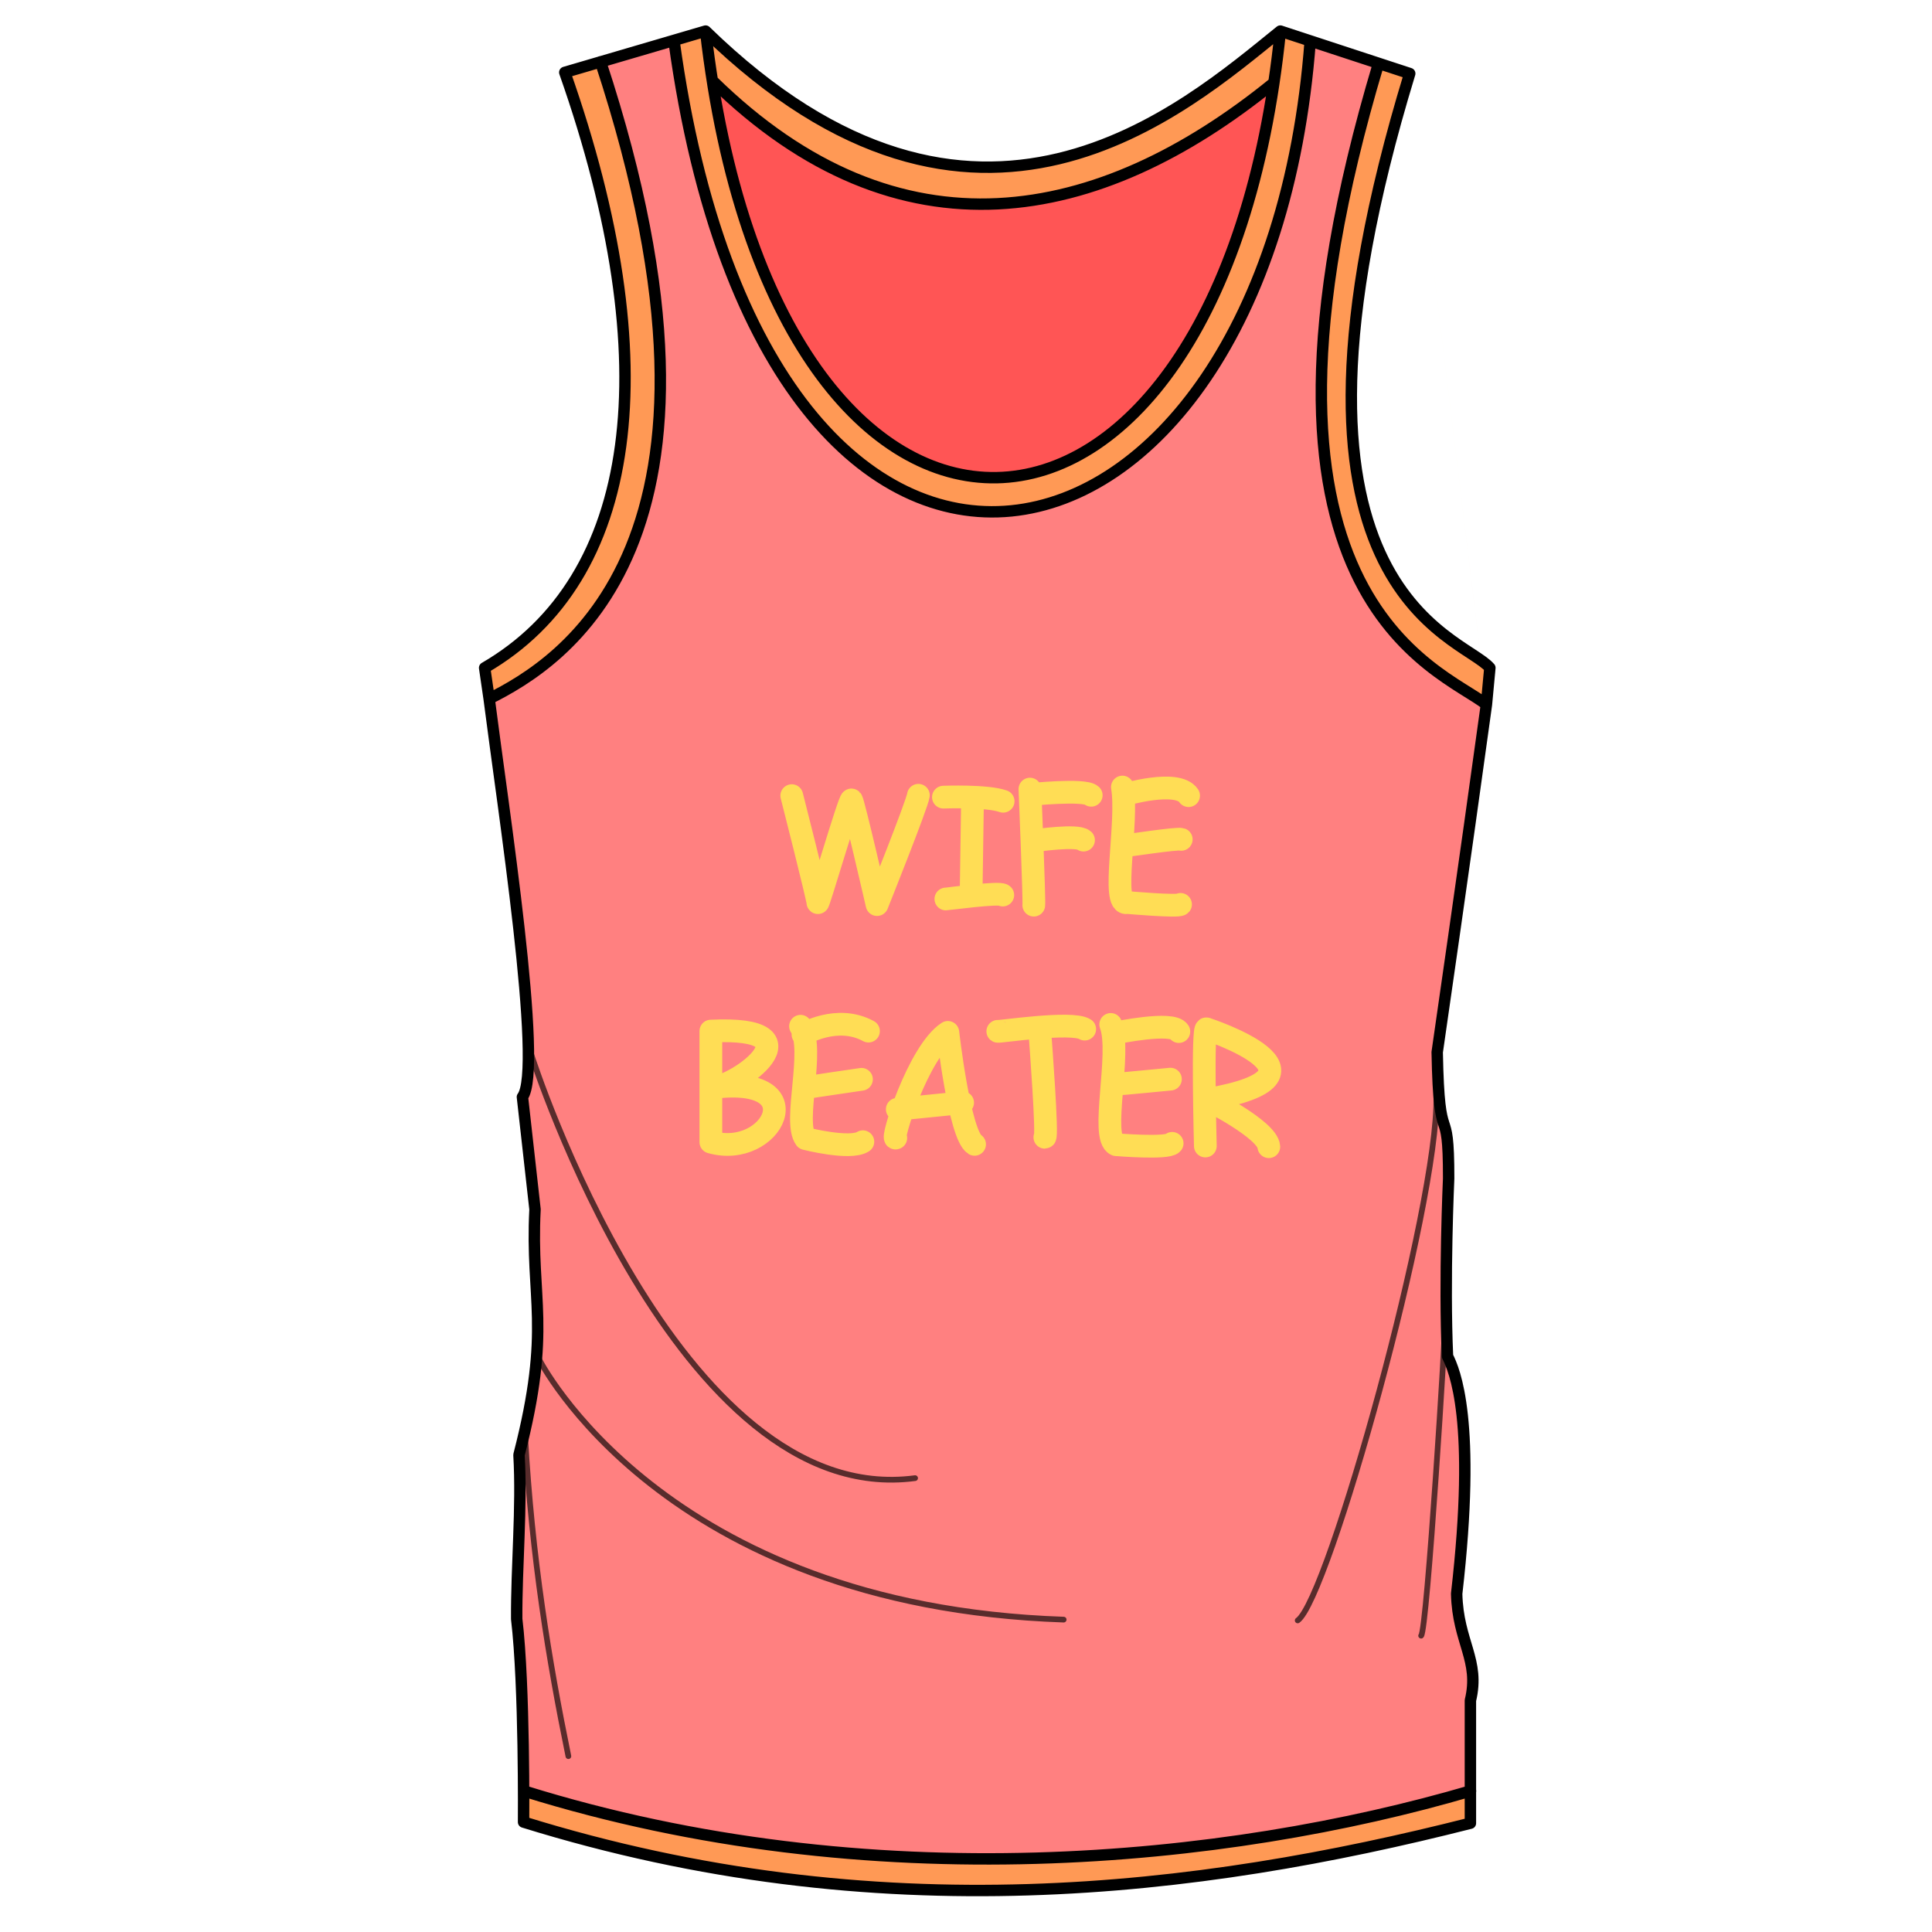 <?xml version="1.0" encoding="UTF-8" standalone="no"?>
<!-- Created with Inkscape (http://www.inkscape.org/) -->

<svg
   xmlns:dc="http://purl.org/dc/elements/1.1/"
   xmlns:cc="http://creativecommons.org/ns#"
   xmlns:rdf="http://www.w3.org/1999/02/22-rdf-syntax-ns#"
   xmlns:svg="http://www.w3.org/2000/svg"
   xmlns="http://www.w3.org/2000/svg"
   xmlns:sodipodi="http://sodipodi.sourceforge.net/DTD/sodipodi-0.dtd"
   xmlns:inkscape="http://www.inkscape.org/namespaces/inkscape"
   viewBox="0 0 256 256"
   id="svg4206"
   version="1.1"
   inkscape:version="0.92.3 (2405546, 2018-03-11)"
   sodipodi:docname="undershirt_wife_beater.svg">
  <style
     id="style3">
    svg { cursor: default; }
  </style>
  <defs
     id="defs4208" />
  <sodipodi:namedview
     id="base"
     pagecolor="#ffffff"
     bordercolor="#666666"
     borderopacity="1.0"
     inkscape:pageopacity="0.0"
     inkscape:pageshadow="2"
     inkscape:zoom="2.8284271"
     inkscape:cx="-149.81669"
     inkscape:cy="170.16154"
     inkscape:document-units="px"
     inkscape:current-layer="layer8"
     showgrid="false"
     units="px"
     inkscape:window-width="1920"
     inkscape:window-height="1018"
     inkscape:window-x="-9"
     inkscape:window-y="-9"
     inkscape:window-maximized="1" />
  <g
     inkscape:groupmode="layer"
     id="layer1"
     inkscape:label="layer 2"
     style="display:inline">
    <path
       id="path914"
       style="display:inline;opacity:1;fill:#ff8080;fill-opacity:1;fill-rule:evenodd;stroke:none;stroke-width:1.512;stroke-linecap:round;stroke-linejoin:round;stroke-miterlimit:4;stroke-dasharray:none;stroke-dashoffset:0;stroke-opacity:1;paint-order:normal"
       d="m 190.437,139.423 c 0,0 3.676,-25.347 6.523,-46.064 -5.948,-4.739 -35.569,-13.883 -14.297,-84.951 L 173.607,5.445 C 167.948,80.994 101.75,95.892 89.316,5.461 L 79.576,8.187 C 100.625,72.197 74.109,87.924 64.815,92.598 c 1.814,14.262 7.222,49.128 4.408,52.754 l 1.669,14.899 c -0.618,12.026 2.244,15.6 -2.124,32.534 0.408,6.943 -0.346,14.797 -0.303,21.74 1.062,8.818 0.91,26.909 0.91,26.909 46.959,14.58 89.467,9.284 125.462,0.152 v -16.267 c 1.294,-5.354 -1.667,-7.702 -1.821,-14.139 2.65,-22.977 -0.29,-29.62 -1.214,-31.47 -0.463,-10.113 0.152,-23.564 0.152,-23.564 m -1.517,-16.723 c 0.253,13.75 1.53,5.795 1.517,16.723"
       inkscape:connector-curvature="0"
       sodipodi:nodetypes="ccccccccccccccccccc" />
    <path
       style="display:inline;opacity:1;fill:#ff5555;fill-opacity:1;fill-rule:evenodd;stroke:none;stroke-width:1.512;stroke-linecap:round;stroke-linejoin:round;stroke-miterlimit:4;stroke-dasharray:none;stroke-dashoffset:0;stroke-opacity:1;paint-order:normal"
       d="M 168.691,11.036 C 145.662,29.724 119.18,35.02 94.385,10.667 105.963,84.092 161.986,79.537 169.645,4.111"
       id="path926"
       inkscape:connector-curvature="0"
       sodipodi:nodetypes="ccc" />
    <g
       aria-label="WIFE BEATER"
       transform="matrix(0.55,0,0,0.564,649.297,-88.744)"
       style="font-style:normal;font-weight:normal;font-size:40px;line-height:1.25;font-family:sans-serif;letter-spacing:0px;word-spacing:0px;display:inline;fill:#ffe680;fill-opacity:1;stroke:#ffe600;stroke-width:0.678;stroke-miterlimit:4;stroke-dasharray:none;stroke-opacity:0"
       id="flowRoot982" />
  </g>
  <g
     inkscape:groupmode="layer"
     id="layer8"
     inkscape:label="layer 3"
     style="display:inline">
    <path
       id="path963"
       style="display:inline;opacity:1;fill:#ff9955;fill-opacity:1;fill-rule:evenodd;stroke:none;stroke-width:1.512;stroke-linecap:round;stroke-linejoin:round;stroke-miterlimit:4;stroke-dasharray:none;stroke-dashoffset:0;stroke-opacity:1;paint-order:normal"
       d="M 64.815,92.598 C 74.109,87.924 100.625,72.197 79.576,8.187 l -4.74,1.404 C 88.435,48.218 84.502,76.731 64.216,88.493 M 186.796,9.743 C 165.828,78.493 193.693,84.134 197.416,88.493 v 0 l -0.455,4.865 M 64.815,92.598 64.216,88.493 m 5.326,148.858 -0.168,4.082 c 46.958,14.58 89.467,9.284 125.462,0.152 l 0.019,-4.27 c -29.501,5.789 -60.496,18.022 -125.313,0.036 z M 196.96,93.358 C 191.013,88.619 161.391,79.475 182.664,8.408 l 4.132,1.335 M 169.653,4.118 c -7.881,77.607 -66.969,80.196 -76.157,0 v 0 c 35.836,34.908 63.49,10.2 76.157,0 l 3.954,1.327 C 167.948,80.994 101.75,95.892 89.316,5.461 l 4.18,-1.343 0.889,6.549 m 0,0 C 119.183,35.028 145.667,29.733 168.699,11.044 l 0.954,-6.926"
       inkscape:connector-curvature="0"
       sodipodi:nodetypes="ccccccccccccccccccccccccccccc" />
    <path
       sodipodi:nodetypes="ccccccccccccccccccccccccccccccccccccc"
       inkscape:connector-curvature="0"
       d="m 69.542,237.351 c 45.747,14.249 93.047,9.418 125.313,-0.036 m -4.418,-97.893 c 0,0 3.676,-25.347 6.523,-46.064 l 0.455,-4.865 M 182.664,8.408 c -21.273,71.067 8.349,80.211 14.297,84.951 M 64.815,92.598 C 74.109,87.924 100.625,72.197 79.576,8.187 m 13.92,-4.069 c 9.188,80.196 68.276,77.607 76.157,0 m 0,0 17.143,5.625 C 165.828,78.493 193.693,84.134 197.416,88.493 m -6.979,50.929 c 0.253,13.75 1.53,5.795 1.517,16.723 M 93.496,4.118 c 35.836,34.908 63.49,10.2 76.157,0 M 64.216,88.493 C 84.502,76.731 88.435,48.218 74.836,9.591 L 93.496,4.118 M 89.316,5.461 c 12.434,90.431 78.631,75.533 84.29,-0.016 M 94.385,10.667 c 24.798,24.361 51.282,19.066 74.314,0.376 m 23.255,145.102 c 0,0 -0.614,13.451 -0.152,23.564 0.923,1.85 3.864,8.493 1.214,31.47 0.154,6.437 3.114,8.785 1.821,14.139 v 16.267 c -35.995,9.132 -78.504,14.428 -125.462,-0.152 0,0 0.152,-18.091 -0.91,-26.909 -0.043,-6.943 0.712,-14.797 0.303,-21.74 4.368,-16.934 1.506,-20.508 2.124,-32.534 L 69.223,145.352 c 2.814,-3.626 -2.594,-38.492 -4.408,-52.754 l -0.598,-4.105"
       style="display:inline;opacity:1;fill:none;fill-opacity:1;fill-rule:evenodd;stroke:#000000;stroke-width:1.512;stroke-linecap:round;stroke-linejoin:round;stroke-miterlimit:4;stroke-dasharray:none;stroke-dashoffset:0;stroke-opacity:1;paint-order:normal"
       id="path947" />
    <path
       id="path977"
       style="display:inline;opacity:1;fill:none;fill-opacity:1;fill-rule:evenodd;stroke:#000000;stroke-width:0.756;stroke-linecap:round;stroke-linejoin:round;stroke-miterlimit:4;stroke-dasharray:none;stroke-dashoffset:0;stroke-opacity:0.656;paint-order:normal"
       d="m 188.306,216.737 c 0.782,-0.568 3.349,-41.692 3.16,-41.645 m -19.514,39.623 c 4.072,-2.855 18.631,-55.013 18.372,-69.385 M 75.314,232.7 c -2.605,-12.729 -4.818,-26.244 -5.735,-42.355 m 1.805,-10.323 c 0,0 16.354,32.777 69.558,34.586 M 70.418,139.8 c 0,0 19.223,60.275 50.837,56.061"
       inkscape:connector-curvature="0"
       sodipodi:nodetypes="cccccccccc" />
    <path
       id="path3414"
       style="opacity:1;fill:none;fill-opacity:1;fill-rule:evenodd;stroke:#ffdd55;stroke-width:3.012;stroke-linecap:round;stroke-linejoin:round;stroke-miterlimit:4;stroke-dasharray:none;stroke-dashoffset:0;stroke-opacity:1;paint-order:normal"
       d="m 159.977,145.688 c 0,0 7.963,3.977 8.149,6.255 m -8.411,-0.092 c 0,0 -0.427,-16.142 0.164,-15.512 0,0 18.804,6.128 0.098,9.349 m -12.142,-8.824 c 0,0 7.515,-1.576 8.368,-0.175 m -8.27,6.968 c 0.295,0 7.154,-0.665 7.154,-0.665 m -7.909,-7.248 c 1.459,3.817 -1.454,14.978 0.722,15.932 0,0 6.793,0.56 7.417,-0.175 m -23.103,-14.846 c 0.131,0.105 9.809,-1.378 11.516,-0.292 m -5.871,1.378 c 0,0 0.985,12.956 0.591,12.956 m -10.895,-4.587 -8.659,0.873 m -0.198,3.806 c -0.724,0.486 2.965,-11.428 6.897,-13.993 0,0 1.55,13.597 3.545,14.835 m -22.741,-14.558 c 0,0 4.502,-2.724 8.679,-0.446 m -8.586,7.527 c 0.232,-0.05 7.658,-1.139 7.658,-1.139 m -7.408,7.857 c 0,0 5.877,1.502 7.594,0.412 m -8.261,-15.301 c 1.966,3.096 -1.03,12.662 0.667,14.889 M 94.191,136.625 v 14.707 c 8.135,2.314 13.808,-8.967 0.278,-7.23 3.176,-0.117 14.538,-8.186 -0.278,-7.477 z m 54.671,-31.296 c 0,0 7.147,-2.129 8.632,0.099 m -8.493,6.635 c 0.371,0 7.008,-1.04 7.519,-0.842 m -7.797,-6.933 c 0.802,4.72 -1.565,15.884 0.65,15.301 0,0 6.776,0.594 7.054,0.248 m -19.121,-8.468 c 0,0 5.43,-0.792 6.265,-0.05 m -7.078,-6.041 c 0,0 7.17,-0.743 8.099,0.099 m -8.122,-0.817 c 0,0 0.603,14.682 0.511,15.376 m -11.974,-14.311 c 0.093,0 5.732,-0.223 7.913,0.545 m -7.588,12.949 c 0.232,0 7.101,-0.941 7.542,-0.52 m -4.014,-12.503 -0.186,12.454 m -23.762,-13.122 c 0,0 3.458,13.593 3.458,14.162 0,0.569 4.2,-13.84 4.455,-13.593 0.255,0.248 3.388,13.865 3.388,13.865 0,0 5.314,-13.271 5.476,-14.484"
       inkscape:connector-curvature="0" />
  </g>
</svg>
